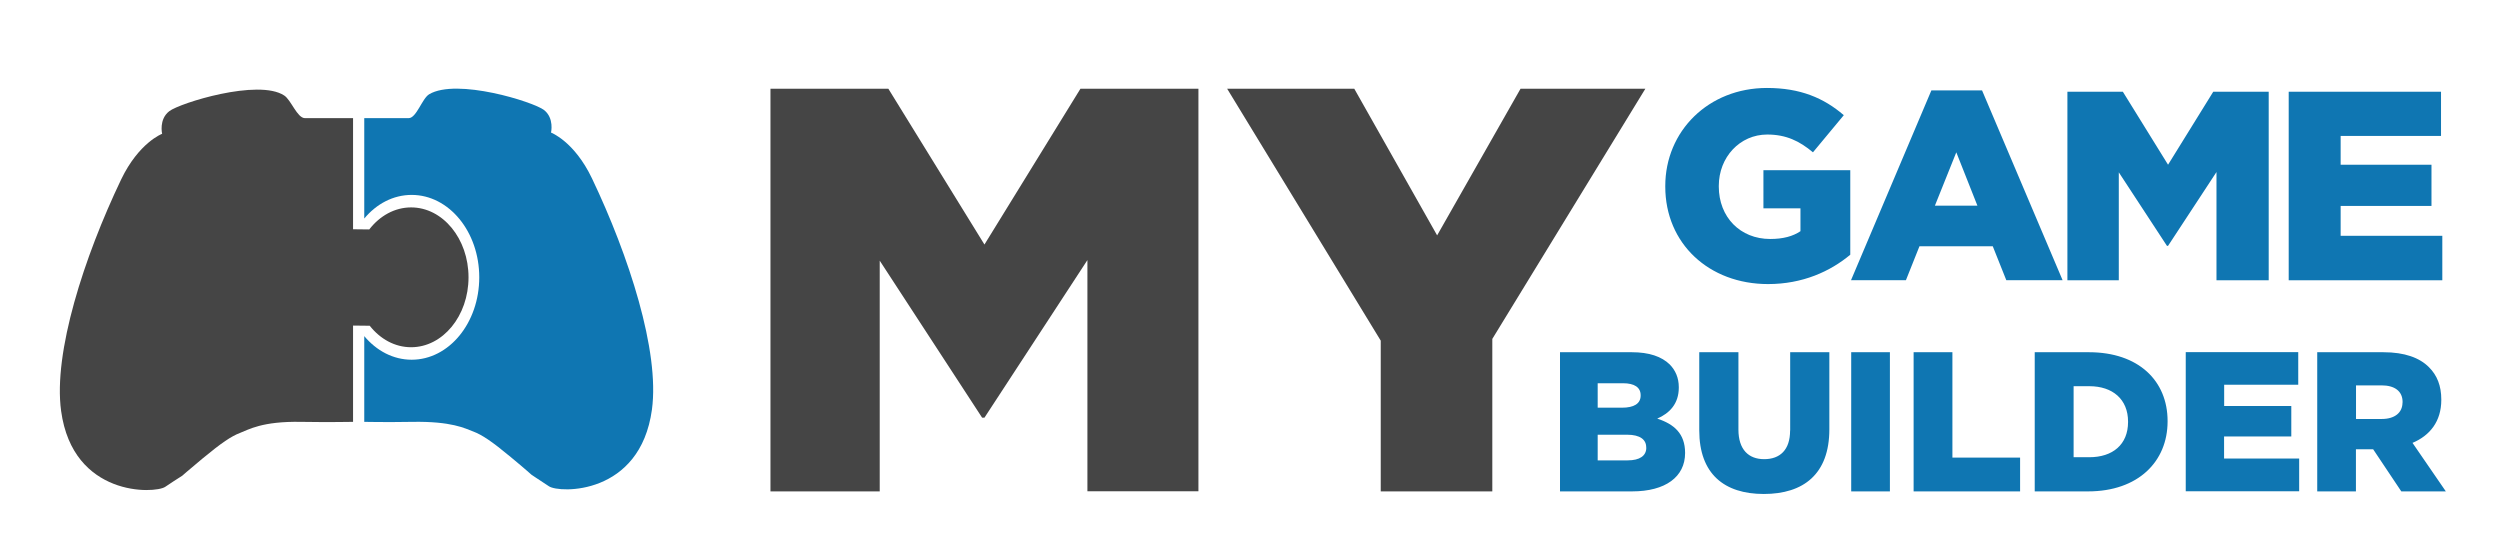 <?xml version="1.0" encoding="utf-8"?>
<!-- Generator: Adobe Illustrator 19.0.0, SVG Export Plug-In . SVG Version: 6.00 Build 0)  -->
<svg version="1.1" id="logo_1_" xmlns="http://www.w3.org/2000/svg" xmlns:xlink="http://www.w3.org/1999/xlink" x="0px" y="0px"
	 viewBox="0 0 2700 600" style="enable-background:new 0 0 2700 600;" xml:space="preserve">
<style type="text/css">
	.st0{fill:#454545;}
	.st1{fill:#0F76B2;}
</style>
<g id="icon_1_">
	<g id="_x30_2">
		<g>
			<path class="st0" d="M444,224c-17.8,0-33.9,9.2-45.2,23.8l-17.5-0.2v-120h-4c0,0-43.5,0.1-48,0c-8.4-0.1-14.9-19.7-22.4-24.5
				c-28-18.3-112.8,8.2-124.1,17c-11.4,8.8-7.7,24.4-7.7,24.4s-25.1,9.4-44.3,49.4c-40,83.7-73.4,186.9-64.8,249.9
				c12.7,93.1,101.1,89.5,112.4,82c31.4-21.1,4.2-0.7,40.2-30.5c20.9-17.3,31.3-24.2,40.5-27.7c9.2-3.5,23.8-12.8,66.2-12
				c28.7,0.5,56,0,56,0v-104l18,0.2c11.3,14.3,27.1,23.2,44.7,23.2c34.2,0,62-33.8,62-75.5C506,257.8,478.2,224,444,224z"/>
		</g>
	</g>
	<g id="_x30_1">
		<g>
			<path class="st1" d="M639.3,192.6c-19.1-40-44.2-49.4-44.2-49.4s3.7-15.6-7.6-24.4c-11.4-8.8-94.2-34.7-124-17
				c-7.6,4.5-13.7,25.7-22.1,25.8c-4.5,0.1-48,0-48,0V236c13.2-15.8,31.2-25.5,51.2-25.5c40.3,0,73,39.8,73,89c0,49.2-32.7,89-73,89
				c-19.9,0-38-9.7-51.2-25.5v92.6c0,0,23.3,0.5,52,0c42.4-0.7,56.7,7,65.9,10.5c9.2,3.5,19.6,10.3,40.4,27.6
				c36,29.8,9.8,10.4,41.2,31.5c11.2,7.5,98.5,10.1,111.2-82.9C712.6,379.3,679.2,276.2,639.3,192.6z"/>
		</g>
	</g>
</g>
<g id="Game">
	<g>
		<path class="st1" d="M1904.5,225h40v24.7c-8.2,5.5-18.7,8.4-32.7,8.4c-32.4,0-55.5-23.6-55.5-56.7v-0.6
			c0-31.1,22.8-55.5,52.3-55.5c20.4,0,34.8,7,49.4,19.2l33.3-40.1c-21.6-18.6-47-29.4-83-29.4c-63.1,0-109.8,46.5-109.8,105.9v0.6
			c0,61.7,47.3,105.3,111,105.3c37.4,0,67.2-13.7,88.8-31.7v-91.3h-93.8V225z M2085.9,97.6l-86.8,205h59.3L2073,266h79.2l14.6,36.6
			h60.8l-87-205H2085.9z M2089.7,222.1l23.1-57.6l22.8,57.6H2089.7z M2341.5,177.9l-48.8-78.8h-59.9v203.6h55.5V186.1l52,79.4h1.2
			l52.3-79.7v116.9h56.4V99.1h-59.9L2341.5,177.9z M2527.9,254.7v-32.3h98.1v-44.5h-98.1v-31.1h108.4V99.1h-164.5v203.6h165.9v-48
			H2527.9z"/>
	</g>
</g>
<g id="Builder">
	<g>
		<path class="st1" d="M1789.8,452.1c13.4-5.8,23.3-16.1,23.3-33.5v-0.4c0-10.3-3.7-18.3-9.7-24.5c-8.8-8.6-22.2-13.3-41.2-13.3
			h-77.4v150.3h77.9c36,0,57.2-15.7,57.2-41.4v-0.4C1819.8,468.4,1808.2,458.1,1789.8,452.1z M1725.5,413.9h27.4
			c12.3,0,19,4.5,19,12.9v0.4c0,8.8-7.3,13.1-20.1,13.1h-26.3V413.9z M1778,483.5c0,8.8-7.1,13.7-20.1,13.7h-32.4v-27.7h31.9
			c14,0,20.5,5.4,20.5,13.5V483.5z M1933.3,465c0,21-11,30.9-28,30.9c-16.8,0-27.8-10.3-27.8-32v-83.5h-42.3v84.4
			c0,47,27,68.7,69.7,68.7c42.9,0,70.8-21.5,70.8-69.8v-83.3h-42.3V465z M1999.3,530.7h41.8V380.4h-41.8V530.7z M2108.5,380.4h-41.8
			v150.3h115v-36.5h-73.1V380.4z M2256,380.4h-58.5v150.3h57.6c54.1,0,85.9-32.2,85.9-75.6v-0.4C2341,411.3,2309.7,380.4,2256,380.4
			z M2298.3,455.8c0,24.3-16.6,38-41.8,38h-17v-76.7h17c25.2,0,41.8,14.2,41.8,38.2V455.8z M2402.1,471.4h72.5v-32.9h-72.5v-23h80
			v-35.2h-121.5v150.3h122.5v-35.4h-81.1V471.4z M2605.5,478.3c18.8-7.9,31.1-23.2,31.1-46.4v-0.4c0-14.8-4.5-26.2-13.4-35
			c-10.1-10.1-26.1-16.1-49.2-16.1h-71.4v150.3h41.8v-45.5h18.6l30.4,45.5h48.1L2605.5,478.3z M2594.7,434.7
			c0,11-8.4,17.8-22.4,17.8h-27.8v-36.3h27.6c13.8,0,22.7,6,22.7,18V434.7z"/>
	</g>
</g>
<g id="My">
	<g>
		<path class="st0" d="M1063.2,264.1L959.4,95.8H832.1v434.9h118V281.5l110.6,169.6h2.5l111.2-170.2v249.7h119.9V95.8h-127.4
			L1063.2,264.1z M1642.2,95.8l-90.1,158.4l-89.5-158.4h-137.3l165.9,272.1v162.8h120.5V366L1777,95.8H1642.2z"/>
	</g>
</g>
</svg>
